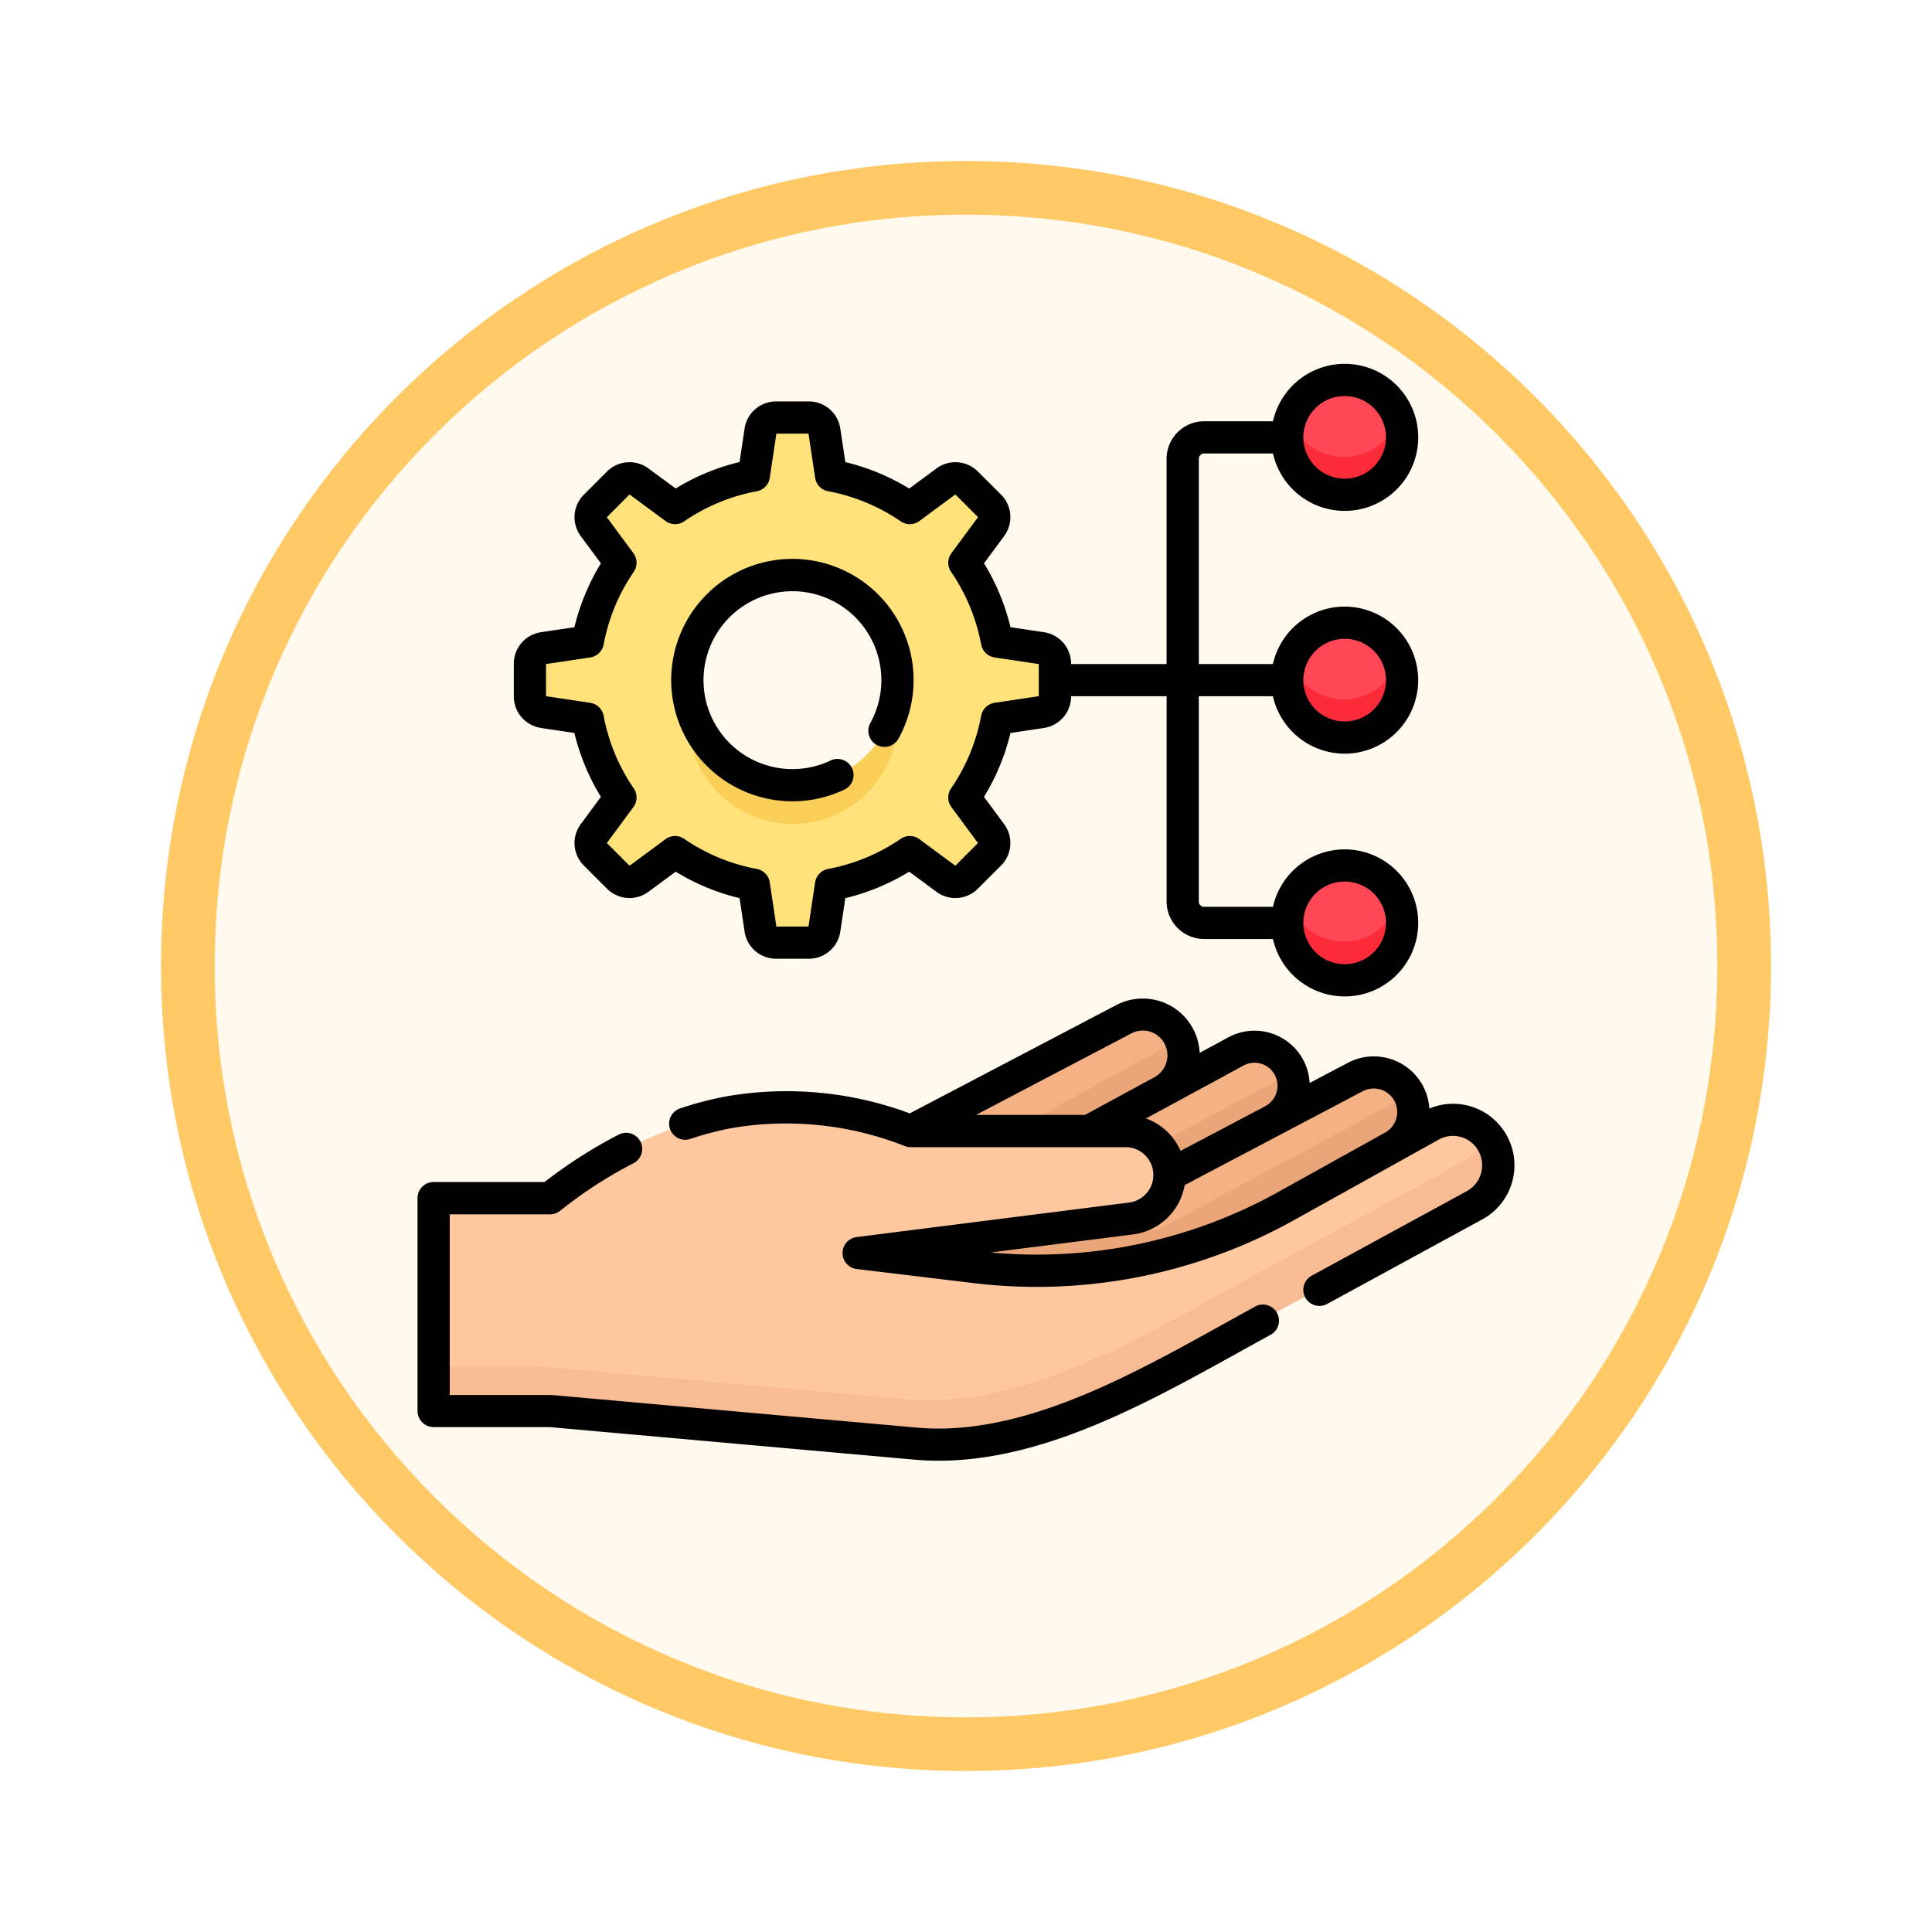<svg xmlns="http://www.w3.org/2000/svg" xmlns:xlink="http://www.w3.org/1999/xlink" width="108" height="108" viewBox="0 0 108 108">
  <defs>
    <filter id="Path_904820" x="0" y="0" width="108" height="108" filterUnits="userSpaceOnUse">
      <feOffset dy="3" input="SourceAlpha"/>
      <feGaussianBlur stdDeviation="3" result="blur"/>
      <feFlood flood-opacity="0.161"/>
      <feComposite operator="in" in2="blur"/>
      <feComposite in="SourceGraphic"/>
    </filter>
  </defs>
  <g id="Group_1225459" data-name="Group 1225459" transform="translate(-618.382 -4131.667)">
    <g id="Group_1223906" data-name="Group 1223906">
      <g id="Group_1223057" data-name="Group 1223057" transform="translate(627.383 4137.667)">
        <g id="Group_1219744" data-name="Group 1219744" transform="translate(0 0)">
          <g id="Group_1202418" data-name="Group 1202418">
            <g id="Group_1177315" data-name="Group 1177315">
              <g id="Group_1173585" data-name="Group 1173585">
                <g id="Group_1173428" data-name="Group 1173428">
                  <g id="Group_1171958" data-name="Group 1171958">
                    <g id="Group_1167341" data-name="Group 1167341">
                      <g id="Group_1166792" data-name="Group 1166792">
                        <g transform="matrix(1, 0, 0, 1, -9, -6)" filter="url(#Path_904820)">
                          <g id="Path_904820-2" data-name="Path 904820" transform="translate(9 6)" fill="#fff9ee">
                            <path d="M 45 88.5 C 39.127 88.5 33.43 87.35 28.068 85.082 C 22.889 82.891 18.236 79.755 14.241 75.759 C 10.245 71.764 7.109 67.111 4.918 61.932 C 2.65 56.57 1.5 50.873 1.5 45 C 1.5 39.127 2.65 33.43 4.918 28.068 C 7.109 22.889 10.245 18.236 14.241 14.241 C 18.236 10.245 22.889 7.109 28.068 4.918 C 33.43 2.65 39.127 1.5 45 1.5 C 50.873 1.5 56.57 2.65 61.932 4.918 C 67.111 7.109 71.764 10.245 75.759 14.241 C 79.755 18.236 82.891 22.889 85.082 28.068 C 87.35 33.43 88.5 39.127 88.5 45 C 88.5 50.873 87.35 56.57 85.082 61.932 C 82.891 67.111 79.755 71.764 75.759 75.759 C 71.764 79.755 67.111 82.891 61.932 85.082 C 56.57 87.35 50.873 88.5 45 88.5 Z" stroke="none"/>
                            <path d="M 45 3 C 39.329 3 33.829 4.11 28.653 6.299 C 23.652 8.415 19.16 11.443 15.301 15.301 C 11.443 19.16 8.415 23.652 6.299 28.653 C 4.11 33.829 3 39.329 3 45 C 3 50.671 4.11 56.171 6.299 61.347 C 8.415 66.348 11.443 70.84 15.301 74.698 C 19.16 78.557 23.652 81.585 28.653 83.701 C 33.829 85.89 39.329 87 45 87 C 50.671 87 56.171 85.89 61.347 83.701 C 66.348 81.585 70.84 78.557 74.698 74.698 C 78.557 70.84 81.585 66.348 83.701 61.347 C 85.89 56.171 87 50.671 87 45 C 87 39.329 85.89 33.829 83.701 28.653 C 81.585 23.652 78.557 19.16 74.698 15.301 C 70.84 11.443 66.348 8.415 61.347 6.299 C 56.171 4.11 50.671 3 45 3 M 45 0 C 69.853 0 90 20.147 90 45 C 90 69.853 69.853 90 45 90 C 20.147 90 0 69.853 0 45 C 0 20.147 20.147 0 45 0 Z" stroke="none" fill="#ffc965"/>
                          </g>
                        </g>
                      </g>
                    </g>
                  </g>
                </g>
              </g>
            </g>
          </g>
        </g>
      </g>
      <g id="planificacion" transform="translate(641.723 4152.007)">
        <g id="Group_1223904" data-name="Group 1223904" transform="translate(0.958 0.958)">
          <path id="Path_1176737" data-name="Path 1176737" d="M81.391,38.4l-2.476-.372a11.553,11.553,0,0,0-1.821-4.394l1.488-2.015a.886.886,0,0,0-.086-1.153l-1.282-1.282a.886.886,0,0,0-1.153-.086l-2.015,1.488a11.553,11.553,0,0,0-4.394-1.821l-.372-2.476a.886.886,0,0,0-.876-.754H66.592a.886.886,0,0,0-.876.754l-.372,2.476a11.55,11.55,0,0,0-4.394,1.821L58.935,29.1a.886.886,0,0,0-1.153.086L56.5,30.466a.886.886,0,0,0-.086,1.153L57.9,33.633a11.553,11.553,0,0,0-1.821,4.394l-2.476.372a.886.886,0,0,0-.754.876v1.812a.886.886,0,0,0,.754.876l2.476.372A11.55,11.55,0,0,0,57.9,46.73l-1.488,2.015A.886.886,0,0,0,56.5,49.9l1.282,1.282a.886.886,0,0,0,1.153.086l2.015-1.488A11.553,11.553,0,0,0,65.344,51.6l.372,2.476a.886.886,0,0,0,.876.754H68.4a.886.886,0,0,0,.876-.754l.372-2.476a11.553,11.553,0,0,0,4.394-1.821l2.015,1.488a.886.886,0,0,0,1.153-.086L78.5,49.9a.886.886,0,0,0,.086-1.153L77.094,46.73a11.553,11.553,0,0,0,1.821-4.394l2.476-.372a.886.886,0,0,0,.754-.876V39.275a.886.886,0,0,0-.754-.876ZM67.5,46.044a5.862,5.862,0,1,1,5.863-5.862A5.862,5.862,0,0,1,67.5,46.044Z" transform="translate(-47.48 -23.435)" fill="#ffe27a"/>
          <circle id="Ellipse_12786" data-name="Ellipse 12786" cx="3.204" cy="3.204" r="3.204" transform="translate(47.623)" fill="#ff4755"/>
          <path id="Path_1176738" data-name="Path 1176738" d="M408.854,27.875a3.2,3.2,0,0,1-3.017-2.126,3.2,3.2,0,1,0,6.034,0A3.2,3.2,0,0,1,408.854,27.875Z" transform="translate(-358.026 -23.623)" fill="#fc2b3a"/>
          <circle id="Ellipse_12787" data-name="Ellipse 12787" cx="3.204" cy="3.204" r="3.204" transform="translate(47.623 27.086)" fill="#ff4755"/>
          <path id="Path_1176739" data-name="Path 1176739" d="M408.854,254.041a3.2,3.2,0,0,1-3.017-2.126,3.2,3.2,0,1,0,6.034,0A3.2,3.2,0,0,1,408.854,254.041Z" transform="translate(-358.026 -222.703)" fill="#fc2b3a"/>
          <g id="Group_1223903" data-name="Group 1223903" transform="translate(0 35.402)">
            <path id="Path_1176740" data-name="Path 1176740" d="M315.369,323.289a2.446,2.446,0,0,1,2.444,2.449l5.76-3.036a2.184,2.184,0,1,0-2.054-3.855l-8.194,4.443h2.044Z" transform="translate(-276.759 -316.789)" fill="#f4b184"/>
            <path id="Path_1176741" data-name="Path 1176741" d="M230.206,310.1l11.9-6.24a2.28,2.28,0,0,1,2.14,4.027l-4.082,2.213Z" transform="translate(-203.594 -303.603)" fill="#f4b184"/>
            <path id="Path_1176742" data-name="Path 1176742" d="M282.177,320.28l4.082-2.213a2.284,2.284,0,0,0,1.01-2.9l-9.33,5.115Z" transform="translate(-245.61 -313.78)" fill="#eaa678"/>
            <path id="Path_1176743" data-name="Path 1176743" d="M345.9,336.785l5.76-3.036a2.186,2.186,0,0,0,1.056-2.616l-7.482,3.976A2.44,2.44,0,0,1,345.9,336.785Z" transform="translate(-304.85 -327.836)" fill="#eaa678"/>
            <path id="Path_1176744" data-name="Path 1176744" d="M223.317,336.272a2.447,2.447,0,0,1-2.138,2.429l-15.207,1.926,6.458.779a28.8,28.8,0,0,0,17.441-3.422l5.916-3.289a2.21,2.21,0,0,0-2.1-3.889Z" transform="translate(-182.262 -327.324)" fill="#f4b184"/>
            <path id="Path_1176745" data-name="Path 1176745" d="M235.788,344.189a2.212,2.212,0,0,0,.934-2.852l-14.13,7.573-5.233-.23-11.387,1.442,6.458.778a28.8,28.8,0,0,0,17.441-3.422Z" transform="translate(-182.262 -336.818)" fill="#eaa678"/>
            <path id="Path_1176746" data-name="Path 1176746" d="M14.507,351.8a24.437,24.437,0,0,1,9.965-4.791,18.781,18.781,0,0,1,10.14,1.051h12a2.449,2.449,0,0,1,.307,4.878L31.71,354.862l6.458.778a28.8,28.8,0,0,0,17.441-3.422l8.08-4.492a2.536,2.536,0,0,1,2.39,4.474l-11.816,6.439c-5.922,3.227-12.665,7.458-19.38,6.859l-20.376-1.819H8V351.8Z" transform="translate(-8 -341.558)" fill="#ffc89f"/>
            <g id="Group_1223902" data-name="Group 1223902" transform="translate(0 6.691)">
              <path id="Path_1176747" data-name="Path 1176747" d="M66.89,359.667c-.051-.067-.105-.131-.161-.192A2.521,2.521,0,0,1,65.507,361l-11.816,6.439c-5.922,3.227-12.665,7.458-19.38,6.859l-20.376-1.819H8V374.9h6.507l20.376,1.819c6.715.6,13.458-3.631,19.38-6.859l11.816-6.439A2.54,2.54,0,0,0,66.89,359.667Z" transform="translate(-8 -359.475)" fill="#f7bc94"/>
            </g>
          </g>
          <path id="Path_1176748" data-name="Path 1176748" d="M137.922,157.911a5.886,5.886,0,0,0-.1-1.078,5.862,5.862,0,0,1-11.524,0,5.862,5.862,0,1,0,11.625,1.078Z" transform="translate(-112.041 -139.008)" fill="#f9cf58"/>
          <circle id="Ellipse_12788" data-name="Ellipse 12788" cx="3.204" cy="3.204" r="3.204" transform="translate(47.623 13.543)" fill="#ff4755"/>
          <path id="Path_1176749" data-name="Path 1176749" d="M408.854,140.959a3.2,3.2,0,0,1-3.017-2.126,3.2,3.2,0,1,0,6.034,0A3.2,3.2,0,0,1,408.854,140.959Z" transform="translate(-358.026 -123.164)" fill="#fc2b3a"/>
        </g>
        <g id="Group_1223905" data-name="Group 1223905" transform="translate(0 0)">
          <path id="Path_1176750" data-name="Path 1176750" d="M46.824,368.647c-.609.332-1.227.674-1.852,1.021-5.292,2.934-11.29,6.26-17.055,5.745L7.5,373.59q-.04,0-.08,0H1.8v-10.1H7.42A.9.9,0,0,0,8,363.27a24.376,24.376,0,0,1,4.073-2.637.9.9,0,1,0-.83-1.6A27.071,27.071,0,0,0,7.1,361.683H.9a.9.9,0,0,0-.9.9v11.9a.9.9,0,0,0,.9.9H7.38l20.376,1.819q.69.062,1.379.061c5.843,0,11.593-3.188,16.71-6.024.622-.345,1.235-.685,1.841-1.015a.9.9,0,0,0-.861-1.581Z" transform="translate(0 -315.948)"/>
          <path id="Path_1176751" data-name="Path 1176751" d="M164.027,303.431a3.421,3.421,0,0,0-4.063-1.1,3.109,3.109,0,0,0-4.552-2.558l-2.14,1.128a3.083,3.083,0,0,0-4.548-2.55l-1.6.867a3.182,3.182,0,0,0-4.654-2.674L130.92,302.6a19.77,19.77,0,0,0-10.277-.947,19.165,19.165,0,0,0-2.556.668.9.9,0,1,0,.571,1.707,17.368,17.368,0,0,1,2.314-.606,18.082,18.082,0,0,1,9.626.989.9.9,0,0,0,.369.079h12.022a1.554,1.554,0,0,1,.194,3.095l-15.237,1.93a.9.9,0,0,0,.005,1.786l6.471.78a29.578,29.578,0,0,0,18.02-3.536l8.086-4.5a1.629,1.629,0,0,1,2.061.467,1.655,1.655,0,0,1-.524,2.433l-8.676,4.728a.9.9,0,0,0,.861,1.581l8.676-4.728a3.445,3.445,0,0,0,1.1-5.1Zm-20.722-5.3a1.372,1.372,0,0,1,1.752.406,1.394,1.394,0,0,1-.454,2.04l-3.89,2.109h-6.092Zm.819,4.753,5.457-2.959a1.282,1.282,0,0,1,1.71.466,1.3,1.3,0,0,1-.5,1.81l-4.733,2.495a3.368,3.368,0,0,0-1.933-1.812Zm7.444,4.083a27.772,27.772,0,0,1-16.125,3.408l7.966-1.009a3.358,3.358,0,0,0,2.879-2.758l9.962-5.25a1.314,1.314,0,0,1,1.245,2.314Z" transform="translate(-103.404 -260.702)"/>
          <path id="Path_1176752" data-name="Path 1176752" d="M125.2,104.606a6.714,6.714,0,0,0,2.906-.654.9.9,0,1,0-.773-1.626,4.928,4.928,0,0,1-2.133.479,4.971,4.971,0,1,1,4.358-2.575.9.9,0,0,0,1.576.87,6.775,6.775,0,1,0-5.934,3.505Z" transform="translate(-104.246 -80.153)"/>
          <path id="Path_1176753" data-name="Path 1176753" d="M46.461,20.355l1.865.28a12.377,12.377,0,0,0,1.48,3.571l-1.121,1.518a1.777,1.777,0,0,0,.174,2.326l1.284,1.284a1.777,1.777,0,0,0,2.326.174l1.518-1.121a12.376,12.376,0,0,0,3.571,1.48l.28,1.865a1.777,1.777,0,0,0,1.768,1.522h1.816a1.777,1.777,0,0,0,1.768-1.522l.28-1.865a12.375,12.375,0,0,0,3.571-1.48l1.518,1.121a1.777,1.777,0,0,0,2.326-.174l1.284-1.284a1.777,1.777,0,0,0,.174-2.326l-1.121-1.518a12.372,12.372,0,0,0,1.48-3.571l1.865-.28a1.777,1.777,0,0,0,1.522-1.768V18.58h5.341V30.051a2.1,2.1,0,0,0,2.1,2.1h3.845a4.11,4.11,0,1,0,0-1.8H83.529a.3.3,0,0,1-.3-.3V18.58h4.144a4.11,4.11,0,1,0,0-1.8H83.231V5.309a.3.3,0,0,1,.3-.3h3.845a4.11,4.11,0,1,0,0-1.8H83.529a2.1,2.1,0,0,0-2.1,2.1V16.779H76.09v-.008A1.777,1.777,0,0,0,74.568,15l-1.865-.28a12.375,12.375,0,0,0-1.48-3.571l1.121-1.518a1.777,1.777,0,0,0-.174-2.326L70.886,6.024A1.777,1.777,0,0,0,68.56,5.85L67.042,6.971a12.375,12.375,0,0,0-3.571-1.48l-.28-1.865A1.777,1.777,0,0,0,61.422,2.1H59.606a1.777,1.777,0,0,0-1.768,1.522l-.28,1.865a12.378,12.378,0,0,0-3.571,1.48L52.469,5.85a1.777,1.777,0,0,0-2.326.174L48.859,7.308a1.777,1.777,0,0,0-.174,2.326l1.121,1.518a12.374,12.374,0,0,0-1.48,3.571L46.461,15a1.777,1.777,0,0,0-1.522,1.768v1.816a1.777,1.777,0,0,0,1.522,1.768Zm44.923,8.584a2.31,2.31,0,1,1-2.31,2.31,2.312,2.312,0,0,1,2.31-2.31Zm0-13.57a2.31,2.31,0,1,1-2.31,2.31A2.312,2.312,0,0,1,91.384,15.37Zm0-13.57a2.31,2.31,0,1,1-2.31,2.31,2.312,2.312,0,0,1,2.31-2.31ZM46.739,16.782l2.47-.371a.9.9,0,0,0,.751-.724,10.619,10.619,0,0,1,1.683-4.061.9.9,0,0,0-.019-1.043l-1.485-2.01L51.408,7.3l2.01,1.485a.9.9,0,0,0,1.043.019,10.621,10.621,0,0,1,4.061-1.683.9.9,0,0,0,.724-.751l.371-2.47h1.795l.371,2.47a.9.9,0,0,0,.724.751,10.619,10.619,0,0,1,4.061,1.683.9.9,0,0,0,1.043-.019L69.62,7.3l1.269,1.269L69.4,10.583a.9.9,0,0,0-.019,1.043,10.62,10.62,0,0,1,1.683,4.061.9.9,0,0,0,.751.724l2.47.371v1.795l-2.47.371a.9.9,0,0,0-.751.724,10.62,10.62,0,0,1-1.683,4.061.9.9,0,0,0,.019,1.043l1.485,2.01L69.62,28.055,67.61,26.57a.9.9,0,0,0-1.043-.019,10.619,10.619,0,0,1-4.061,1.683.9.9,0,0,0-.724.751l-.371,2.47H59.617l-.371-2.47a.9.9,0,0,0-.724-.751,10.62,10.62,0,0,1-4.061-1.683.9.9,0,0,0-1.043.019l-2.01,1.485-1.269-1.269,1.485-2.01a.9.9,0,0,0,.019-1.043,10.618,10.618,0,0,1-1.683-4.061.9.9,0,0,0-.751-.724l-2.47-.371Z" transform="translate(-39.557 0)"/>
        </g>
      </g>
    </g>
  </g>
</svg>
